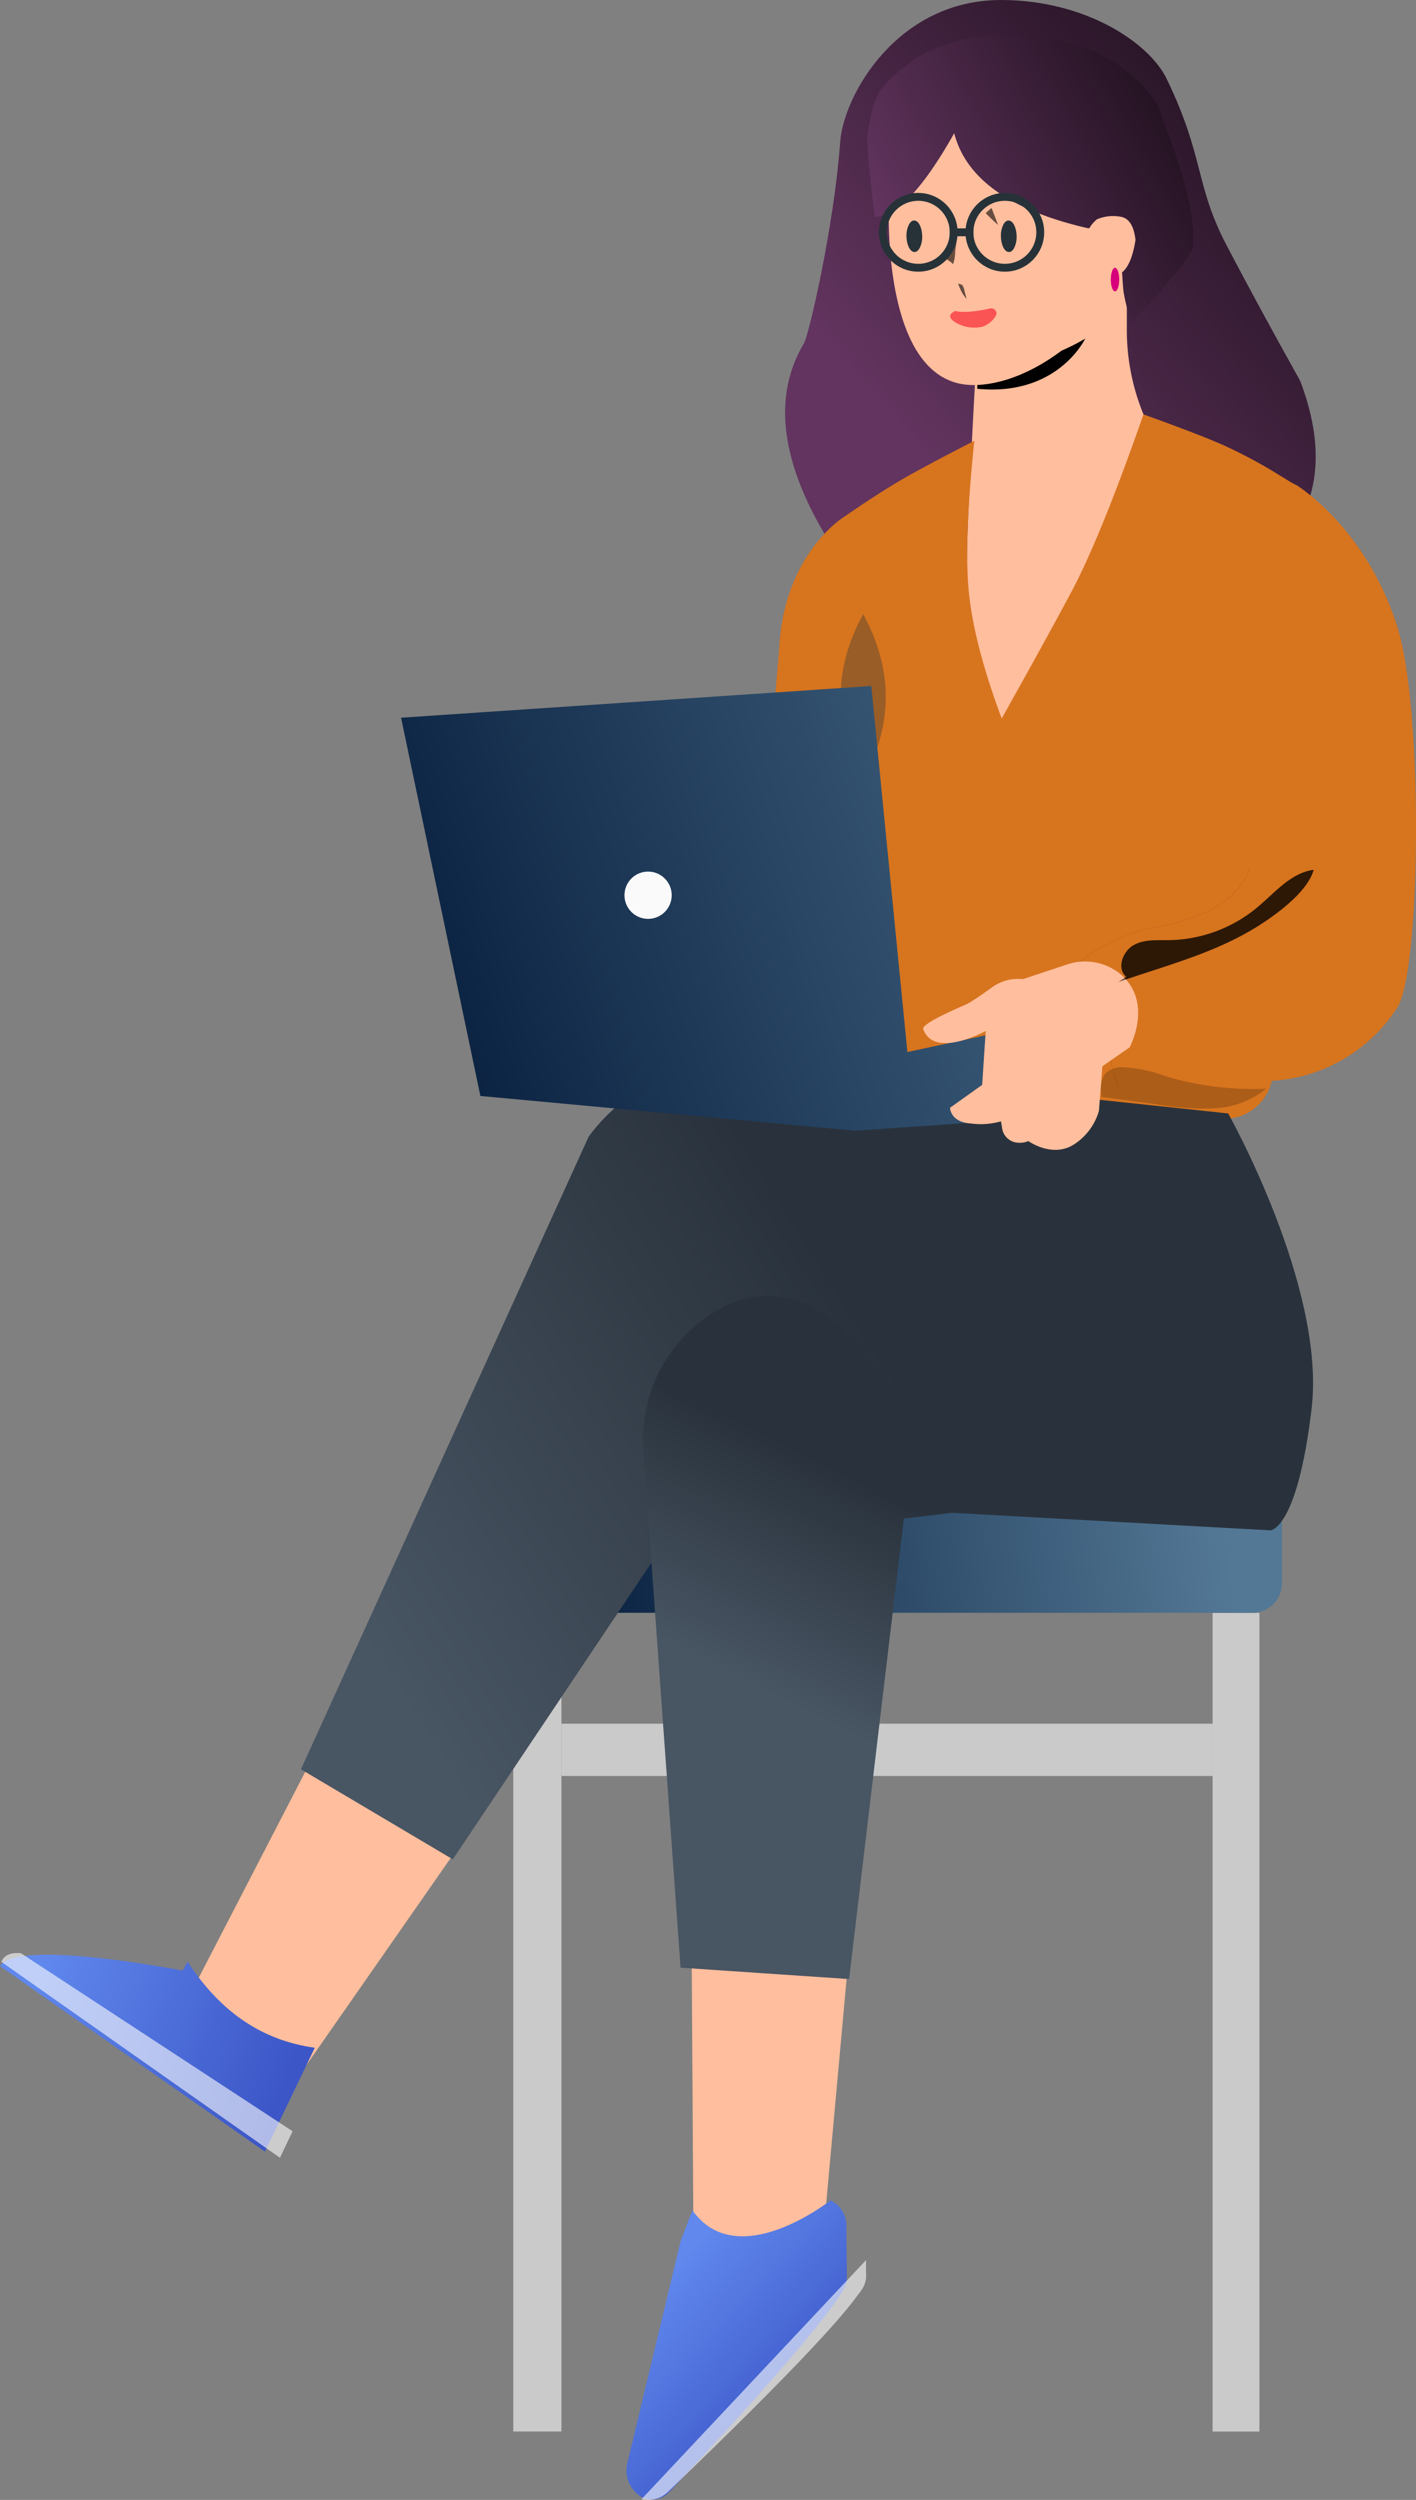 <svg xmlns="http://www.w3.org/2000/svg" xmlns:xlink="http://www.w3.org/1999/xlink" width="336.819" height="594.264" viewBox="0 0 336.819 594.264"><rect x="0" y="0" width="336.819" height="594.264" fill="#808080" stroke="none"/><defs><linearGradient id="a" x1="0.745" y1="0.068" x2="0.136" y2="0.59" gradientUnits="objectBoundingBox"><stop offset="0" stop-color="#251323"/><stop offset="1" stop-color="#62345f"/></linearGradient><linearGradient id="b" x1="0.259" y1="0.185" x2="0.732" y2="0.783" gradientUnits="objectBoundingBox"><stop offset="0" stop-color="#6088ed"/><stop offset="1" stop-color="#3c56c7"/></linearGradient><linearGradient id="c" x1="0.057" y1="0.377" x2="0.927" y2="0.611" xlink:href="#b"/><linearGradient id="d" y1="0.514" x2="0.93" y2="0.488" gradientUnits="objectBoundingBox"><stop offset="0" stop-color="#09203f"/><stop offset="1" stop-color="#537895"/></linearGradient><linearGradient id="e" x1="0.572" y1="0.367" x2="0.019" y2="0.636" gradientUnits="objectBoundingBox"><stop offset="0" stop-color="#29323c"/><stop offset="1" stop-color="#485563"/></linearGradient><linearGradient id="f" y1="0.635" x2="1.315" y2="0.352" xlink:href="#d"/><linearGradient id="g" x1="0.5" y1="0.243" x2="0.411" y2="0.598" gradientUnits="objectBoundingBox"><stop offset="0" stop-color="#29323c"/><stop offset="1" stop-color="#485563"/></linearGradient><linearGradient id="h" x1="0.836" y1="0.165" x2="0" y2="0.57" xlink:href="#a"/></defs><g transform="translate(-922.935 -8039)"><g transform="translate(794 8039)"><g transform="translate(128.7)"><path d="M277.734,18.72c9.086,18.793,6.662,25.106,14.323,39.711q7.661,14.6,17.47,32.141,12.917,34.192-19.657,50.453t-88.281-6.006q-22.7-32.343-10.127-53.385c1.159-1.939,7.183-27.869,8.627-47.911C200.885,22.685,213.641,0,238.316,0,258.6,0,273.653,10.277,277.734,18.72Z" fill-rule="evenodd" fill="url(#a)"/><path d="M268.268,43.713V78.2a52.845,52.845,0,0,0,4.574,21.737c-.168,10.745-3.694,50.249-15.189,49.912l-19.182,23.994c-11.625-.262-7.778-53.836-7.29-63.978.807-16.8,1.537-28.389,1.519-28.3s-19.207-28.114-18.364-40.881C215.084,29.216,268.354,40.21,268.268,43.713Z" fill="#ffbe9d"/><path d="M232.7,87.273A48.672,48.672,0,0,0,258.365,80.5s-6.5,13.793-25.665,11.921Z"/><path d="M231.764,91.532c16.542,0,38.376-19.054,38.376-38.18S256.73,18.72,240.188,18.72s-28.576,14.6-28.576,31.824S215.222,91.532,231.764,91.532Z" fill="#ffbe9d"/><g transform="translate(200.923 303.562) rotate(-67)" opacity="0.594"><path d="M230.671-50.544q-1.123-8.105-4.415-10.361c-3.291-2.256,1.943-7.212,5.3-8.625a7.757,7.757,0,0,0,.745-3.206q0-1.558,15.376,5.812Z"/></g><path d="M227.991,58.239q-.572,3.512-2.247,4.489c-1.675.977.989,3.125,2.7,3.737a2.954,2.954,0,0,1,.379,1.389c0,.19,1.218,10.771,2.147,10.5a12.755,12.755,0,0,0,2.749.243c2.9-.272,7.186-1.364,8.639-3.044a2.442,2.442,0,0,1,.8-.836,16.879,16.879,0,0,0,4.185-4.183q.836-1.4,2.208-8.975a55.479,55.479,0,0,1-7.919-5.263c-4.612-4.094-6.635-8.373-7.708-9.253Q231.578,45.124,227.991,58.239Z" transform="translate(-6.418 33.647) rotate(-8)" fill="#ffbe9d"/><path d="M229.243-71.6q4.168-3.885,6.69-4.671,1.556-2.314-1.625-2.314a8.828,8.828,0,0,0-5.719,2.314c-1.556,1.681-1.742,4.193-1.292,4.671A1.255,1.255,0,0,0,229.243-71.6Z" transform="translate(468.98 130.06) rotate(-149)" fill="#fb5454" fill-rule="evenodd"/><path d="M215.852,55.938c-.008,2.123.8,3.875,1.815,3.956.48.073.954-.256,1.317-.916a5.927,5.927,0,0,0,.612-2.594c.016-2.118-.783-3.875-1.8-3.956-.482-.082-.96.244-1.326.9a5.916,5.916,0,0,0-.617,2.605Z" fill="#263238"/><path d="M238.316,55.937c-.016,2.118.783,3.874,1.8,3.955.482.082.96-.244,1.326-.9a5.913,5.913,0,0,0,.617-2.6c.008-2.122-.8-3.874-1.815-3.955-.481-.082-.957.245-1.321.906a5.9,5.9,0,0,0-.608,2.6Z" fill="#263238"/><path d="M272.231,98.508q14.505,5.217,19.618,7.592c9.863,4.581,14.692,8.338,16.78,9.234,4.755,2.04-7.488,46.8-7.488,46.8l1.872,92.009a11.588,11.588,0,0,1-12.636,11.775l-83.136-7.394-1.211-17.567-72.247,20.151-5.728-30.851,51.424-12.617s4.624-43.992,6.215-65.071,15.07-29.54,15.07-29.54h0l.032.2.006-.223q8.135-5.613,13.656-8.837t17.532-9.375q-2.521,24.022-1.272,36.224T238.5,170.8q9.362-16.657,16.41-29.777T272.231,98.508Z" fill="#d7741e"/><path d="M318.54,230.881c-6.693,10.431-10.7,19.529-23.086,20.074l-29.246,7.587-8.728-30.158q4.8-4.049,13.479-7.055c3.527-1.222,20.975-2.163,26.308-14.136q1.4-3.145-4.673-44.123,11.187,5.39,13.7.3C310.889,154.037,324.043,222.333,318.54,230.881Z" opacity="0.484"/><path d="M308.628,115.334s16.574,10.01,24.018,33.8c6.239,19.936,5.5,81.77,0,90.318a38.133,38.133,0,0,1-30.42,17.5l-36.017,1.591-8.728-30.158q4.8-4.049,13.479-7.055c3.527-1.222,20.975-2.163,26.308-14.136q1.4-3.145-9.963-48.591-2.509-20.424,0-25.515Q291.9,123.755,308.628,115.334Z" fill="#d7741e"/><g transform="translate(266.084 206.304)" opacity="0.543"><path d="M2.051,25.871c-2.321-1.872-.9-5.99,1.741-7.488s5.822-1.123,8.817-1.2A33.7,33.7,0,0,0,33.089,9.51C37.339,5.99,41.157,1.2,46.624.468,45.369,4.942,39.978,9.3,36.178,11.981,25.152,19.768,13,22.689.2,27.125"/></g><path d="M205.556,185.328c-7.15-13.014-7.15-26.3,0-39.312,7.15,13.014,7.15,26.3,0,39.312Z" fill="#263238" opacity="0.35"/><g transform="translate(260.78 252.72)" opacity="0.2"><path d="M1.535,7.956A6.833,6.833,0,0,1,2.246,2.64,5.616,5.616,0,0,1,6.5.973a33.7,33.7,0,0,1,10.352,2.19A73.513,73.513,0,0,0,40.641,6.1a21.4,21.4,0,0,1-12.43,4.643A63.536,63.536,0,0,1,14.77,9.809L.861,7.937"/></g><path d="M164.765,464.391l.464,76.28,30.218-2.451,6.758-74.3Z" fill="#ffbe9d"/><path d="M197.809,523.039s-22.154,17.569-32.88,2.366l-2.8,7.359-12.611,52.5a7.312,7.312,0,0,0,3.553,8.421,5.606,5.606,0,0,0,6.439-1.379c9.125-9.688,42.489-45.5,42.172-50.3l-.133-12.893a6.579,6.579,0,0,0-3.737-6.037Z" fill="url(#b)"/><path d="M152.878,594.042l53.352-56.778v2.827c.262,3.07-1.067,4.268-2.527,6.234-4.324,5.822-16.268,18.851-44.591,46.032A6.8,6.8,0,0,1,152.9,594.1Z" fill="#fff" opacity="0.6"/><path d="M77.677,411.84l-34.049,65.8,27.177,16.573,43.959-63.033Z" fill="#ffbe9d"/><path d="M44.844,466.3,43.7,468.437S4.264,460.713.235,467.379l63.008,44.089,11.872-24.69C63.135,485.12,53.01,478.825,44.844,466.3Z" fill="url(#c)"/><g transform="translate(0.572 464.256)" opacity="0.6"><path d="M66.252,48.672l3.012-6.3L4.655.058S.934-.539,0,2.109Z" fill="#fff"/></g><path d="M122.327,409.743V578h11.457V396.359Z" fill="#cacaca"/><rect width="11.138" height="194.613" transform="translate(288.673 383.404)" fill="#cacaca"/><rect width="154.889" height="12.43" transform="translate(133.784 409.743)" fill="#cacaca"/><rect width="171.4" height="35.212" rx="7.02" transform="translate(133.784 348.173)" fill="url(#d)"/><path d="M165.008,255.79c6.583.315,29.33,4.529,51.638,11.149q.93.276,1.859.556l15.972-8.953,57.9,6.14s23.288,41.334,19.843,70.219-9.809,28.885-9.809,28.885l-75.5-4.156-.28-2.342-58.485-5.152-60.2,89.855-36.12-21.405,68.409-150.344S150.557,255.1,165.008,255.79Z" fill="url(#e)"/><path d="M95.632,170.614l18.87,89.912,89.107,8.256,57.452-3.95-20.817-19.918-24.168,5.167-8.592-87.011Z" fill="url(#f)"/><path d="M219.839,244.652c2.6,7.188,14.864.431,14.864.431l-.842,12.8-7.638,5.448s0,3.444,5.036,3.744a17.241,17.241,0,0,0,7.076-.524l.281,1.7a4.006,4.006,0,0,0,3.856,3.388,5,5,0,0,0,2.377-.393s5.354,3.875,10.408,1.067a14.077,14.077,0,0,0,6.384-8.274l.824-10.577,6.477-4.493s5.335-9.865-1.348-16.661a13.31,13.31,0,0,0-13.666-3l-10.371,3.444a10.6,10.6,0,0,0-7.376,1.966c-1.722,1.254-3.875,2.752-5.766,3.875C230.416,238.661,219.3,243.154,219.839,244.652Z" fill="#ffbe9d"/><path d="M160.01,212.809a5.616,5.616,0,1,1-5.616-5.616,5.616,5.616,0,0,1,5.616,5.616Z" fill="#fafafa"/><path d="M170.924,311.426l-.505.3a35.568,35.568,0,0,0-17.2,32.161l8.9,123.86,40.086,2.706L215.234,361l22.707-2.752-37.833-42.438A23.119,23.119,0,0,0,170.924,311.426Z" fill="url(#g)"/><path d="M259.118,54.279Q231.4,47.949,227.208,31.67q-11.192,19.876-18.923,19.876-1.48-12.418-1.651-16.25a20.476,20.476,0,0,1,.619-6.9,21.488,21.488,0,0,1,1.817-5.966c2.317-3.858,5.372-5.674,6.945-7.044,5.169-4.5,15.327-6.647,16.565-6.612,1.518.044,12.284-1.264,22.531,1.5,10.281,2.768,19.943,11.109,21.39,17.344q8.505,21.507,7.49,30.827-.341,3.129-14.555,18.31a40.572,40.572,0,0,1-1.968-7.546c-.69-7.079-.228-11.513-1.354-13.046Q263.884,53.124,259.118,54.279Z" fill-rule="evenodd" fill="url(#h)"/><path d="M261.132,52.151a9.768,9.768,0,0,1,6.019-.553q2.646.714,3.181,5.446-1.346,8.475-5.415,8.475c-2.392,0-5.255-7.488-5.763-9.883Q258.842,54.162,261.132,52.151Z" fill="#ffbe9d"/><ellipse cx="1" cy="2.808" rx="1" ry="2.808" transform="translate(264.46 63.648)" fill="#d6007a"/><circle cx="8.424" cy="8.424" r="8.424" transform="translate(230.828 46.8)" fill="none" stroke="#263238" stroke-width="1.872"/><circle cx="8.424" cy="8.424" r="8.424" transform="translate(210.236 46.8)" fill="none" stroke="#263238" stroke-width="1.872"/><line x1="5.616" transform="translate(226.148 55.224)" fill="none" stroke="#263238" stroke-width="1.872"/><g transform="translate(266.084 206.304)" opacity="0.543"><path d="M2.051,25.871c-2.321-1.872-.9-5.99,1.741-7.488s5.822-1.123,8.817-1.2A33.7,33.7,0,0,0,33.089,9.51C37.339,5.99,41.157,1.2,46.624.468,45.369,4.942,39.978,9.3,36.178,11.981,25.152,19.768,13,22.689.2,27.125"/></g></g></g></g></svg>